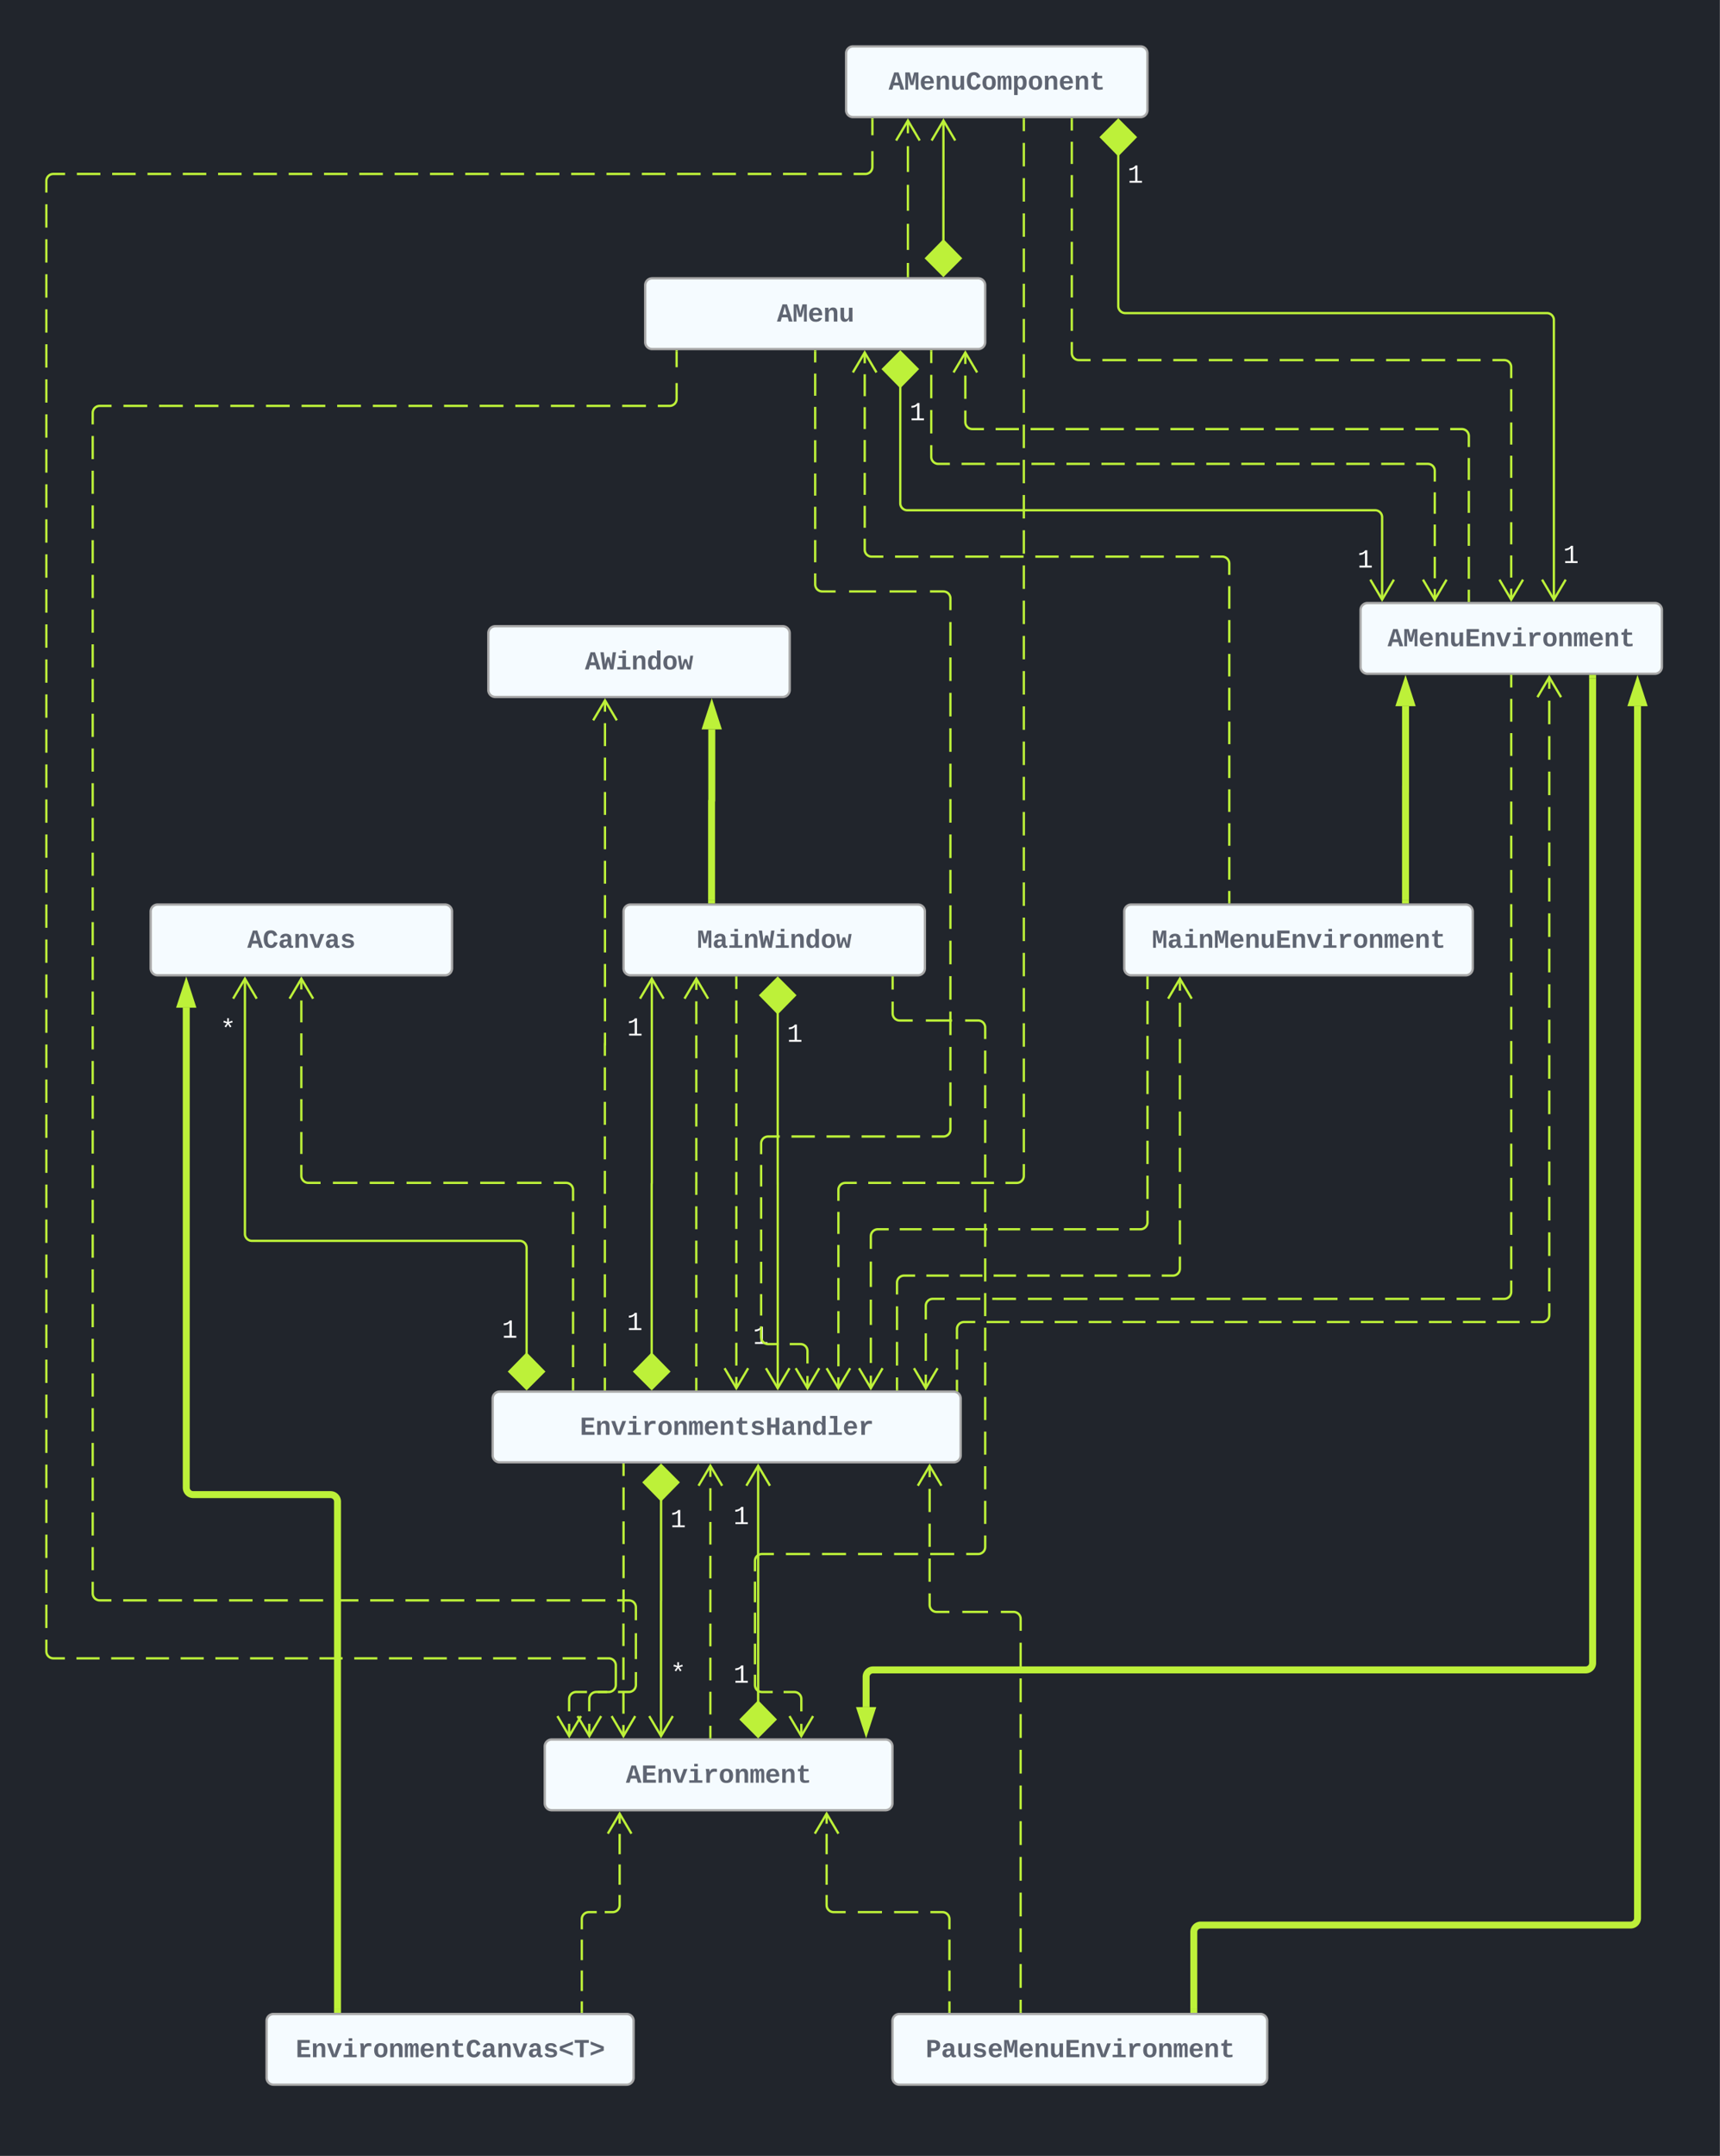 <svg xmlns="http://www.w3.org/2000/svg" xmlns:xlink="http://www.w3.org/1999/xlink" xmlns:lucid="lucid" width="1484" height="1859"><rect width="100%" height="100%" fill="#808080" stroke="none"/><g transform="translate(0 0)" lucid:page-tab-id="Ms2cEcHFBDHp"><path d="M0 0h1483.77v1876.78H0z" fill="#21252c"/><path d="M730 46a6 6 0 0 1 6-6h248a6 6 0 0 1 6 6v49a6 6 0 0 1-6 6H736a6 6 0 0 1-6-6z" stroke="#a9a9a9" stroke-width="2" fill="#f5fbff"/><use xlink:href="#a" transform="matrix(1,0,0,1,738,48) translate(28.651 29.282)"/><path d="M556.66 246a6 6 0 0 1 6-6H844a6 6 0 0 1 6 6v49a6 6 0 0 1-6 6H562.66a6 6 0 0 1-6-6z" stroke="#a9a9a9" stroke-width="2" fill="#f5fbff"/><use xlink:href="#b" transform="matrix(1,0,0,1,564.664,248) translate(105.661 29.282)"/><path d="M1173.87 526a6 6 0 0 1 6-6h248a6 6 0 0 1 6 6v49a6 6 0 0 1-6 6h-248a6 6 0 0 1-6-6z" stroke="#a9a9a9" stroke-width="2" fill="#f5fbff"/><use xlink:href="#c" transform="matrix(1,0,0,1,1181.865,528) translate(15.316 29.282)"/><path d="M970 786a6 6 0 0 1 6-6h288.67a6 6 0 0 1 6 6v49a6 6 0 0 1-6 6H976a6 6 0 0 1-6-6z" stroke="#a9a9a9" stroke-width="2" fill="#f5fbff"/><use xlink:href="#d" transform="matrix(1,0,0,1,978,788) translate(15.813 29.282)"/><path d="M538 786a6 6 0 0 1 6-6h248a6 6 0 0 1 6 6v49a6 6 0 0 1-6 6H544a6 6 0 0 1-6-6z" stroke="#a9a9a9" stroke-width="2" fill="#f5fbff"/><use xlink:href="#e" transform="matrix(1,0,0,1,546.001,788) translate(55.322 29.282)"/><path d="M421.33 546a6 6 0 0 1 6-6h248a6 6 0 0 1 6 6v49a6 6 0 0 1-6 6h-248a6 6 0 0 1-6-6z" stroke="#a9a9a9" stroke-width="2" fill="#f5fbff"/><use xlink:href="#f" transform="matrix(1,0,0,1,429.334,548) translate(75.326 29.282)"/><path d="M130 786a6 6 0 0 1 6-6h248a6 6 0 0 1 6 6v49a6 6 0 0 1-6 6H136a6 6 0 0 1-6-6z" stroke="#a9a9a9" stroke-width="2" fill="#f5fbff"/><use xlink:href="#g" transform="matrix(1,0,0,1,138,788) translate(75.326 29.282)"/><path d="M425.06 1206a6 6 0 0 1 6-6h391.82a6 6 0 0 1 6 6v49a6 6 0 0 1-6 6H431.06a6 6 0 0 1-6-6z" stroke="#a9a9a9" stroke-width="2" fill="#f5fbff"/><use xlink:href="#h" transform="matrix(1,0,0,1,433.059,1208) translate(67.313 29.282)"/><path d="M470 1506a6 6 0 0 1 6-6h288a6 6 0 0 1 6 6v49a6 6 0 0 1-6 6H476a6 6 0 0 1-6-6z" stroke="#a9a9a9" stroke-width="2" fill="#f5fbff"/><use xlink:href="#i" transform="matrix(1,0,0,1,478,1508) translate(61.987 29.282)"/><path d="M770 1742.67a6 6 0 0 1 6-6h311.33a6 6 0 0 1 6 6v49a6 6 0 0 1-6 6H776a6 6 0 0 1-6-6z" stroke="#a9a9a9" stroke-width="2" fill="#f5fbff"/><use xlink:href="#j" transform="matrix(1,0,0,1,778,1744.667) translate(20.645 29.282)"/><path d="M230 1742.67a6 6 0 0 1 6-6h304.67a6 6 0 0 1 6 6v49a6 6 0 0 1-6 6H236a6 6 0 0 1-6-6z" stroke="#a9a9a9" stroke-width="2" fill="#f5fbff"/><use xlink:href="#k" transform="matrix(1,0,0,1,238,1744.667) translate(17.145 29.282)"/><path d="M291.2 1732.67v-437.84a6 6 0 0 0-6-6H166.7a6 6 0 0 1-6-6V868.97" stroke="#bdf139" stroke-width="6" fill="none"/><path d="M294.17 1735.67h-5.95v-3.08h5.95z" stroke="#bdf139" stroke-width=".05" fill="#bdf139"/><path d="M160.7 851.7l4.63 14.27h-9.27z" stroke="#bdf139" stroke-width="6" fill="#bdf139"/><path d="M501.98 1734.67v-8.87m0-8.87v-17.75m0-8.87v-17.73m0-8.87v-8.87l.07-.93.22-.92.36-.87.5-.8.6-.7.72-.62.8-.5.87-.35.92-.22.94-.07h6.88m6.88 0h6.88l.93-.07.92-.22.87-.36.8-.5.72-.6.6-.72.5-.8.36-.87.22-.93.08-.94v-8.78m0-8.78v-17.56m0-8.76v-17.56m0-8.78v-8.78" stroke="#bdf139" stroke-width="2" fill="none"/><path d="M502.95 1735.67H501v-1.03h1.95z" stroke="#bdf139" stroke-width=".05" fill="#bdf139"/><path d="M544.8 1581.18l-10.18-17.22-10.2 17.22M819.16 1734.67v-8.87m0-8.87v-17.75m0-8.87v-17.73m0-8.87v-8.87l-.07-.93-.23-.92-.36-.87-.48-.8-.6-.7-.73-.62-.8-.5-.88-.35-.92-.22-.94-.07h-10.44m-10.44 0H771.4m-10.43 0H740.1m-10.45 0H719.2l-.93-.07-.92-.22-.87-.36-.8-.5-.7-.6-.63-.72-.5-.8-.35-.87-.22-.93-.07-.94v-8.78m0-8.78v-17.56m0-8.76v-17.56m0-8.78v-8.78" stroke="#bdf139" stroke-width="2" fill="none"/><path d="M820.14 1735.67h-1.95v-1.03h1.94z" stroke="#bdf139" stroke-width=".05" fill="#bdf139"/><path d="M723.4 1581.18l-10.2-17.22-10.17 17.22M880.6 1734.67v-10.27m0-10.26v-20.52m0-10.27v-20.52m0-10.26v-20.53m0-10.26v-20.53m0-10.26v-20.54m0-10.26v-20.52m0-10.27v-20.5m0-10.27v-20.53m0-10.26v-20.53m0-10.25v-20.52m0-10.27V1396l-.06-.94-.22-.9-.36-.88-.5-.8-.6-.72-.72-.6-.8-.5-.87-.37-.92-.23-.93-.07h-11.1m-11.08 0h-22.18m-11.1 0H808.1l-.95-.07-.92-.22-.87-.35-.8-.5-.72-.6-.6-.72-.5-.8-.36-.88-.22-.9-.07-.95v-10.02m0-10v-20.04m0-10.02v-20.03m0-10.02v-20.03m0-10.02v-10" stroke="#bdf139" stroke-width="2" fill="none"/><path d="M881.6 1735.67h-1.96v-1.03h1.95z" stroke="#bdf139" stroke-width=".05" fill="#bdf139"/><path d="M812.27 1281.18l-10.18-17.22-10.2 17.22" stroke="#bdf139" stroke-width="2" fill="none"/><path d="M1030 1732.67V1666a6 6 0 0 1 6-6h370.85a6 6 0 0 0 6-6V608.97" stroke="#bdf139" stroke-width="6" fill="none"/><path d="M1032.97 1735.67h-5.95v-3.08h5.95z" stroke="#bdf139" stroke-width=".05" fill="#bdf139"/><path d="M1412.85 591.7l4.63 14.27h-9.27z" stroke="#bdf139" stroke-width="6" fill="#bdf139"/><path d="M654.12 1468.25V1263.83" stroke="#bdf139" stroke-width="2" fill="none"/><path d="M654.12 1497.6l-14.85-14.86 14.85-15.15 14.85 15.14z" stroke="#bdf139" stroke-width="2" fill="#bdf139"/><path d="M664.32 1281.18l-10.2-17.22-10.17 17.22" stroke="#bdf139" stroke-width="2" fill="none"/><use xlink:href="#l" transform="matrix(1,0,0,1,632.789,1432.506) translate(0 18.49)"/><use xlink:href="#l" transform="matrix(1,0,0,1,632.798,1295.79) translate(0 18.49)"/><path d="M612.9 1498v-9.8m0-9.78v-19.6m0-9.78v-19.58m0-9.8v-19.58m0-9.8v-19.5m0-9.73v-19.44m0-9.72v-19.45m0-9.72v-19.43m0-9.73v-9.72" stroke="#bdf139" stroke-width="2" fill="none"/><path d="M613.87 1499h-1.95v-1.03h1.95z" stroke="#bdf139" stroke-width=".05" fill="#bdf139"/><path d="M623.07 1281.18l-10.18-17.22-10.2 17.22M570.37 1292.75v87.73a.02.02 0 0 1-.02.02.02.02 0 0 0-.02.02v116.66" stroke="#bdf139" stroke-width="2" fill="none"/><path d="M570.37 1263.4l14.85 14.86-14.85 15.15-14.85-15.14z" stroke="#bdf139" stroke-width="2" fill="#bdf139"/><path d="M560.15 1479.82l10.18 17.22 10.18-17.22" stroke="#bdf139" stroke-width="2" fill="none"/><use xlink:href="#m" transform="matrix(1,0,0,1,578.331,1431.157) translate(0 18.49)"/><use xlink:href="#l" transform="matrix(1,0,0,1,578.366,1298.429) translate(0 18.49)"/><path d="M538 1263v9.8m0 9.78v19.57m0 9.8v19.56m0 9.8v19.58m0 9.78v9.8h-.02v.02h-.02v.02h-.04v.02h-.02v9.75m0 9.72v19.43m0 9.72v19.43m0 9.72v19.44m0 9.72v9.72" stroke="#bdf139" stroke-width="2" fill="none"/><path d="M538.96 1263.03H537V1262h1.96z" stroke="#bdf139" stroke-width=".05" fill="#bdf139"/><path d="M527.7 1479.82l10.2 17.22 10.17-17.22M454.35 1168.25V1076a6 6 0 0 0-6-6H217.32a6 6 0 0 1-6-6V843.82" stroke="#bdf139" stroke-width="2" fill="none"/><path d="M454.35 1197.6l-14.85-14.86 14.85-15.15 14.85 15.14z" stroke="#bdf139" stroke-width="2" fill="#bdf139"/><path d="M221.5 861.18l-10.18-17.22-10.18 17.22" stroke="#bdf139" stroke-width="2" fill="none"/><use xlink:href="#l" transform="matrix(1,0,0,1,433.017,1135.017) translate(0 18.49)"/><use xlink:href="#m" transform="matrix(1,0,0,1,189.986,875.859) translate(0 18.49)"/><path d="M494.44 1198v-9.56m0-9.55v-19.12m0-9.56v-19.1m0-9.56v-19.12m0-9.55v-19.12m0-9.56v-19.1m0-9.56V1026l-.08-.94-.22-.9-.36-.88-.5-.8-.6-.72-.72-.6-.8-.5-.87-.37-.93-.23-.93-.07h-10.6m-10.6 0h-21.17m-10.6 0H414.3m-10.6 0h-21.2m-10.58 0h-21.18m-10.6 0h-21.18m-10.6 0H287.2m-10.6 0H266l-.94-.07-.9-.22-.88-.35-.8-.5-.72-.6-.6-.72-.5-.8-.37-.88-.23-.9-.07-.95v-9.46m0-9.45v-18.92m0-9.45v-18.9m0-9.47v-18.9m0-9.46v-18.9m0-9.46v-18.9m0-9.47v-9.45" stroke="#bdf139" stroke-width="2" fill="none"/><path d="M495.4 1199h-1.94v-1.03h1.95z" stroke="#bdf139" stroke-width=".05" fill="#bdf139"/><path d="M270.18 861.18L260 843.96l-10.18 17.22M562.28 1168.25v-147.7a.05.05 0 0 1 .05-.05.05.05 0 0 0 .06-.05V843.82" stroke="#bdf139" stroke-width="2" fill="none"/><path d="M562.28 1197.6l-14.85-14.86 14.85-15.15 14.85 15.14z" stroke="#bdf139" stroke-width="2" fill="#bdf139"/><path d="M572.57 861.18l-10.18-17.22-10.2 17.22" stroke="#bdf139" stroke-width="2" fill="none"/><use xlink:href="#l" transform="matrix(1,0,0,1,540.945,1128.408) translate(0 18.49)"/><use xlink:href="#l" transform="matrix(1,0,0,1,541.051,874.497) translate(0 18.49)"/><path d="M600.75 1198v-9.86m0-9.86v-19.72m0-9.86v-19.72m0-9.86v-19.72m0-9.87v-19.72m0-9.85v-19.72m0-9.86v-9.86h.02v-9.83m0-9.8v-19.64m0-9.82V951.8m0-9.8v-19.64m0-9.82V892.9m0-9.82v-19.63m0-9.82v-9.8" stroke="#bdf139" stroke-width="2" fill="none"/><path d="M601.72 1199h-1.95v-1.03h1.95z" stroke="#bdf139" stroke-width=".05" fill="#bdf139"/><path d="M610.95 861.18l-10.18-17.22-10.18 17.22M635.3 843v9.86m0 9.86v19.72m0 9.86v19.73m0 9.86v19.7m0 9.87v19.72m0 9.85v19.72m0 9.86v19.68m0 9.82v19.63m0 9.8v19.64m0 9.83v19.63m0 9.8v19.65m0 9.82v19.63m0 9.82v9.8" stroke="#bdf139" stroke-width="2" fill="none"/><path d="M636.27 843.03h-1.95V842h1.95z" stroke="#bdf139" stroke-width=".05" fill="#bdf139"/><path d="M625.13 1179.82l10.18 17.22 10.2-17.22M671 872.75v147.74h.02v176.68" stroke="#bdf139" stroke-width="2" fill="none"/><path d="M671 843.4l14.85 14.86L671 873.4l-14.84-15.14z" stroke="#bdf139" stroke-width="2" fill="#bdf139"/><path d="M660.84 1179.82l10.18 17.22 10.18-17.22" stroke="#bdf139" stroke-width="2" fill="none"/><use xlink:href="#l" transform="matrix(1,0,0,1,679.005,879.843) translate(0 18.49)"/><use xlink:href="#l" transform="matrix(1,0,0,1,649.685,1140.398) translate(0 18.49)"/><path d="M521.87 1198v-9.9m0-9.93v-19.83m0-9.9v-19.84m0-9.92v-19.83m0-9.9v-19.84m0-9.9v-19.83m0-9.92v-19.83m0-9.9v-19.84m0-9.9v-19.84m0-9.92V920.4m0-9.92V900.52h.02v-.02h.06v-.02h.02v-9.94m0-9.88V860.9m0-9.9v-19.77m0-9.9v-19.77m0-9.88V771.9m0-9.88v-19.78m0-9.9V712.6m0-9.9v-19.76m0-9.9v-19.76m0-9.9V623.6m0-9.9v-9.88" stroke="#bdf139" stroke-width="2" fill="none"/><path d="M522.84 1199h-1.95v-1.03h1.94z" stroke="#bdf139" stroke-width=".05" fill="#bdf139"/><path d="M532.17 621.18L522 603.96l-10.2 17.22" stroke="#bdf139" stroke-width="2" fill="none"/><path d="M613.94 776v-85.43a.07.07 0 0 1 .07-.07.07.07 0 0 0 .1-.07v-61.46" stroke="#bdf139" stroke-width="6" fill="none"/><path d="M616.92 779h-5.95v-3.08h5.95z" stroke="#bdf139" stroke-width=".05" fill="#bdf139"/><path d="M614.1 611.7l4.62 14.27h-9.27z" stroke="#bdf139" stroke-width="6" fill="#bdf139"/><path d="M1374.1 585v849a6 6 0 0 1-6 6H753.27a6 6 0 0 0-6 6v26.03" stroke="#bdf139" stroke-width="6" fill="none"/><path d="M1377.07 585.08h-5.95V582h5.95z" stroke="#bdf139" stroke-width=".05" fill="#bdf139"/><path d="M747.28 1489.3l-4.63-14.27h9.27z" stroke="#bdf139" stroke-width="6" fill="#bdf139"/><path d="M583.78 303v13.67m0 13.66V344l-.07.94-.2.9-.37.88-.5.8-.6.72-.72.6-.8.5-.86.37-.92.23-.94.07h-10.24m-10.25 0h-20.5m-10.24 0h-20.5m-10.24 0h-20.5m-10.24 0h-20.5m-10.23 0h-20.5m-10.24 0h-20.48m-10.25 0h-20.5m-10.23 0h-20.5m-10.24 0h-20.5m-10.24 0h-20.5m-10.23 0h-20.5m-10.24 0h-20.5m-10.24 0h-20.5m-10.24 0h-20.5M127 350h-20.5m-10.23 0H86l-.94.07-.9.22-.88.35-.8.5-.72.6-.6.72-.5.8-.37.88-.23.9-.07.95v9.98m0 9.98v19.96m0 9.98v19.96m0 9.98v19.96m0 9.98v19.97m0 9.98v19.96m0 9.97v19.96m0 9.98v19.97m0 9.98v19.96m0 10v19.95m0 9.98v19.96m0 9.97v19.96m0 9.98v19.98m0 9.98v19.96m0 9.98v19.96m0 9.98v19.96m0 9.98v19.96m0 9.98v19.96m0 9.98v19.96m0 9.98v19.96m0 9.98v19.96m0 9.98v19.97m0 9.98v19.96m0 9.97v19.96m0 9.98v19.97m0 9.98v19.96m0 10v19.95m0 9.98v19.96m0 9.97v19.96m0 9.98v19.98m0 9.98v19.96m0 9.98v19.96m0 9.98v19.96m0 9.98v19.96m0 9.98v9.98l.07.94.22.9.35.88.5.8.6.72.72.6.8.5.88.37.9.23.95.07h10.15m10.15 0h20.3m10.14 0h20.3m10.15 0h20.28m10.15 0h20.3m10.14 0h20.3m10.15 0h20.3m10.14 0h20.3m10.15 0h20.3m10.15 0h20.3m10.15 0h20.3m10.14 0h20.3m10.15 0h20.28m10.15 0h20.3m10.14 0h20.3m10.15 0h10.15l.94.07.92.22.87.35.8.5.7.6.62.72.5.8.35.88.22.9.07.95v11.17m0 11.16v22.34m0 11.16V1453l-.08.94-.23.9-.36.88-.48.8-.6.72-.73.6-.8.5-.88.37-.9.23-.95.07h-9.4m-9.4 0h-9.38l-.95.07-.9.22-.88.35-.8.5-.72.6-.6.72-.5.8-.36.88-.24.9-.07.95v10.73m0 10.72v10.73" stroke="#bdf139" stroke-width="2" fill="none"/><path d="M584.76 303.03h-1.95V302h1.96z" stroke="#bdf139" stroke-width=".05" fill="#bdf139"/><path d="M498.3 1479.82l10.2 17.22 10.17-17.22M752.7 103v13.67m-.02 13.66V144l-.08.94-.22.9-.37.88-.48.8-.6.72-.73.6-.8.5-.88.37-.9.23-.95.07H736.5m-10.14 0h-20.3m-10.17 0h-20.32m-10.15 0h-20.3m-10.16 0h-20.3m-10.17 0h-20.3m-10.16 0h-20.3m-10.17 0h-20.3m-10.16 0h-20.3m-10.15 0h-20.3m-10.17 0h-20.3m-10.16 0h-20.3m-10.16 0h-20.3m-10.17 0h-20.32m-10.15 0h-20.3m-10.17 0h-20.3m-10.16 0h-20.3m-10.16 0h-20.3m-10.17 0h-20.3M178 150h-20.3m-10.15 0h-20.3m-10.17 0h-20.3m-10.16 0h-20.3m-10.16 0H46l-.94.07-.9.22-.88.35-.8.5-.72.6-.6.72-.5.8-.37.88-.23.9-.07.95v10.06m0 10.07v20.12m0 10.07v20.12m0 10.07v20.13m0 10.07v20.13m0 10.06V317m0 10.06v20.13m0 10.07v20.13m0 10.06v20.13m0 10.05v20.13m0 10.06v20.13m0 10.06v20.13m0 10.06v20.13m0 10.06v20.14m0 10.06v20.13m0 10.06v20.12m0 10.06v20.13m0 10.07v20.13m0 10.07v20.12m0 10.06v20.12m0 10.07v20.12m0 10.07v20.12m0 10.07v20.12m0 10.07v20.12m0 10.07v20.13m0 10.07v20.13m0 10.06V951m0 10.06v20.13m0 10.07v20.13m0 10.06v20.13m0 10.05v20.13m0 10.06v20.13m0 10.06v20.13m0 10.06v20.13m0 10.06v20.14m0 10.06v20.13m0 10.06v20.12m0 10.06v20.13m0 10.08v20.12m0 10.07v20.12m0 10.06v20.12m0 10.07v20.12m0 10.07V1424l.07.94.22.9.35.88.5.8.6.72.72.6.8.5.88.37.9.23.95.07h10m9.97 0h19.97m10 0h19.96m10 0h19.96m10 0h19.96m10 0h19.96m9.98 0h19.98m9.98 0h19.97m9.98 0h19.97m10 0h19.96m10 0h19.97m10 0h19.96m10 0h19.96m9.97 0h19.98m9.98 0h19.97m10 0h19.96m10 0h9.98l.93.07.92.22.86.35.8.5.72.6.6.72.5.8.36.88.22.9.08.95v17l-.08.94-.22.9-.36.88-.5.8-.6.72-.72.6-.8.5-.87.37-.93.23-.93.07h-9.4m-9.42 0h-9.4l-.95.07-.9.22-.88.35-.8.5-.73.6-.6.72-.5.8-.36.88-.2.9-.1.95v10.73m0 10.72v10.73" stroke="#bdf139" stroke-width="2" fill="none"/><path d="M753.68 103.03h-1.95V102h1.95z" stroke="#bdf139" stroke-width=".05" fill="#bdf139"/><path d="M480.93 1479.82l10.18 17.22 10.2-17.22M770.16 843v10.33m0 10.34V874l.08.94.22.9.36.88.5.8.6.72.72.6.8.5.87.37.93.23.93.07h11.3m11.32 0h22.6m11.3 0H844l.94.07.9.22.88.35.8.5.72.6.6.72.5.8.37.88.23.9.07.95v9.96m0 9.95v19.92m0 9.96v19.9m0 9.96v19.92m0 9.95v19.92m0 9.96v19.9m0 9.96v19.92m0 9.95v19.92m0 9.96v19.9m0 9.96v19.92m0 9.95v19.92m0 9.96v19.9m0 9.96v19.92m0 9.95v19.92m0 9.96v19.9m0 9.96v9.96l-.07.94-.22.9-.35.88-.5.8-.6.72-.72.6-.8.5-.88.37-.9.23-.95.07h-10.37m-10.37 0h-20.74m-10.37 0H771.4m-10.36 0H740.3m-10.37 0H709.2m-10.38 0h-20.74m-10.37 0h-10.36l-.94.07-.92.22-.87.35-.8.5-.7.6-.62.72-.5.8-.35.88-.22.9-.06.95v8.92m0 8.9v17.85m0 8.9v17.85m0 8.9v17.85m0 8.9v8.93l.07.94.23.9.36.88.48.8.6.72.73.6.8.5.88.37.92.23.94.07h9.33m9.34 0h9.34l.94.07.92.22.87.35.8.5.7.6.63.72.5.8.35.88.22.9.07.95v10.73m0 10.72v10.73" stroke="#bdf139" stroke-width="2" fill="none"/><path d="M771.14 843.03h-1.95V842h1.94z" stroke="#bdf139" stroke-width=".05" fill="#bdf139"/><path d="M681.16 1479.82l10.18 17.22 10.18-17.22M883.35 103v10.12m0 10.12v20.25m0 10.1v20.26m0 10.12v20.24m0 10.12v20.25m0 10.1v20.26m0 10.12v20.24m0 10.12v20.25m0 10.1v20.26m0 10.12v20.24m0 10.12v20.25m0 10.1v20.26m0 10.12v20.24m0 10.12v20.25m0 10.1v20.26m0 10.12v20.24m0 10.12V599m0 10.1v20.26m0 10.12v20.24m0 10.12v20.25m0 10.1v20.26m0 10.12v20.24m0 10.12v20.25m0 10.1v20.26m0 10.12v20.24m0 10.12v20.25m0 10.1v20.26m0 10.12v20.24m0 10.12v20.25m0 10.1v20.26m0 10.12V1014l-.07.94-.22.9-.36.88-.5.8-.6.72-.72.6-.8.5-.87.37-.9.23-.95.07h-9.87m-9.86 0h-19.74m-9.87 0H808.3m-9.87 0H778.7m-9.87 0H749.1m-9.87 0h-9.86l-.94.07-.9.22-.88.35-.8.5-.72.6-.6.72-.5.8-.37.88-.22.9-.06.95v9.5m0 9.52v19.02m0 9.5v19.03m0 9.5v19.03m0 9.5v19.03m0 9.5v19.03m0 9.5v9.52" stroke="#bdf139" stroke-width="2" fill="none"/><path d="M884.33 103.03h-1.95V102h1.95z" stroke="#bdf139" stroke-width=".05" fill="#bdf139"/><path d="M713.16 1179.82l10.18 17.22 10.18-17.22M783.33 238v-11.25m0-11.25V193m0-11.25V159.38m0-11.1v-22.24m0-11.1V103.8" stroke="#bdf139" stroke-width="2" fill="none"/><path d="M784.3 239h-1.94v-1.03h1.94z" stroke="#bdf139" stroke-width=".05" fill="#bdf139"/><path d="M793.52 121.18l-10.18-17.22-10.18 17.22M813.97 208.25V170.5h.02V103.8" stroke="#bdf139" stroke-width="2" fill="none"/><path d="M813.97 237.6l-14.85-14.86 14.85-15.15 14.85 15.14z" stroke="#bdf139" stroke-width="2" fill="#bdf139"/><path d="M824.17 121.18L814 103.96l-10.2 17.22M924.75 103v9.6m0 9.6v19.18m0 9.6v19.2m0 9.58v19.2m0 9.6v19.18m0 9.6v19.18m0 9.6v19.2m0 9.58v9.6l.07.94.22.9.36.88.5.8.6.72.72.6.8.5.87.37.9.23.95.07h10.2m10.2 0h20.4m10.2 0h20.38m10.2 0h20.4m10.2 0h20.4m10.2 0h20.38m10.2 0h20.4m10.2 0h20.4m10.2 0h20.4m10.2 0h20.38m10.2 0h20.4m10.2 0h20.4m10.2 0h10.18l.94.07.92.22.87.35.8.5.7.6.62.72.5.8.35.88.22.9.07.95v9.56m0 9.55v19.13m0 9.55v19.1m0 9.57v19.1m0 9.57v19.1m0 9.57v19.1m0 9.56v19.1m0 9.57v9.55" stroke="#bdf139" stroke-width="2" fill="none"/><path d="M925.72 103.03h-1.95V102h1.95z" stroke="#bdf139" stroke-width=".05" fill="#bdf139"/><path d="M1293.68 499.82l10.18 17.22 10.2-17.22M964.84 132.75V264a6 6 0 0 0 6 6h363.84a6 6 0 0 1 6 6v241.18" stroke="#bdf139" stroke-width="2" fill="none"/><path d="M964.84 103.4l14.85 14.86-14.86 15.15L950 118.27z" stroke="#bdf139" stroke-width="2" fill="#bdf139"/><path d="M1330.5 499.82l10.18 17.22 10.18-17.22" stroke="#bdf139" stroke-width="2" fill="none"/><use xlink:href="#l" transform="matrix(1,0,0,1,972.84,139.068) translate(0 18.49)"/><use xlink:href="#l" transform="matrix(1,0,0,1,1348.678,466.999) translate(0 18.49)"/><path d="M1212.66 776v-95.5h.03v-71.53" stroke="#bdf139" stroke-width="6" fill="none"/><path d="M1215.63 779h-5.95v-3.08h5.95z" stroke="#bdf139" stroke-width=".05" fill="#bdf139"/><path d="M1212.7 591.7l4.62 14.27h-9.27z" stroke="#bdf139" stroke-width="6" fill="#bdf139"/><path d="M825.66 1198.6v-8.77m0-8.77v-17.53m0-8.76V1146l.07-.94.22-.9.36-.88.5-.8.6-.72.73-.6.8-.5.87-.37.92-.23.94-.07h9.78m9.8 0h19.56m9.78 0h19.57m9.8 0h19.56m9.8 0h19.56m9.8 0h19.56m9.78 0h19.57m9.8 0h19.56m9.78 0h19.58m9.8 0h19.56m9.78 0H1135m9.78 0h19.57m9.78 0h19.57m9.8 0h19.56m9.78 0h19.57m9.8 0h19.57m9.78 0h19.57m9.8 0h9.77l.93-.07.92-.22.87-.35.8-.5.72-.6.6-.72.5-.8.36-.88.22-.9.07-.95v-10.2m0-10.18v-20.37m0-10.2v-20.37m0-10.2v-20.37m0-10.17v-20.38m0-10.2V971m0-10.2v-20.36m0-10.2v-20.37m0-10.2V879.3m0-10.2v-20.38m0-10.2v-20.37m0-10.18V787.6m0-10.2v-20.38m0-10.18v-20.38m0-10.2V695.9m0-10.2v-20.37m0-10.2v-20.37m0-10.2V604.2m0-10.2v-10.18" stroke="#bdf139" stroke-width="2" fill="none"/><path d="M826.63 1200.1l-.57-.34-1-.42-.38-.1v-.67h1.95z" stroke="#bdf139" stroke-width=".05" fill="#bdf139"/><path d="M1346.87 601.18l-10.18-17.22-10.2 17.22M773.93 1198v-10.22m0-10.22v-20.45m0-10.2v-20.46m0-10.22V1106l.07-.94.22-.9.37-.88.48-.8.6-.72.72-.6.8-.5.88-.37.9-.23.95-.07h9.67m9.67 0h19.34m9.68 0h19.34m9.67 0h19.33m9.67 0h19.34m9.68 0h19.33m9.68 0h19.34m9.67 0h19.34m9.67 0h9.67l.94-.07.9-.22.88-.35.8-.5.72-.6.6-.72.5-.8.36-.88.22-.9.08-.95v-10.42m0-10.43v-20.85m0-10.42v-20.85m0-10.42v-20.84m0-10.43v-20.85m0-10.42V927.2m0-10.4v-20.86m0-10.43v-20.83m0-10.43v-10.42" stroke="#bdf139" stroke-width="2" fill="none"/><path d="M774.9 1199h-1.94v-1.03h1.95z" stroke="#bdf139" stroke-width=".05" fill="#bdf139"/><path d="M1028.2 861.18l-10.18-17.22-10.18 17.22M1303.87 583v9.83m0 9.84v19.66m0 9.84v19.66m0 9.84v19.66m0 9.84v19.66m0 9.84v19.66m0 9.84v19.66m0 9.84v19.66m0 9.84v19.66m0 9.84v19.66m0 9.84v19.66m0 9.84v19.66m0 9.84v19.66m0 9.84v19.66m0 9.84v19.66m0 9.84v19.66m0 9.84v19.66m0 9.84v19.66m0 9.84v9.83l-.08.94-.23.9-.36.88-.48.8-.6.72-.73.6-.8.5-.88.37-.92.23-.93.07h-10.28m-10.28 0h-20.55m-10.27 0h-20.55m-10.27 0h-20.55m-10.28 0h-20.54m-10.26 0h-20.55m-10.3 0h-20.53m-10.28 0h-20.55m-10.28 0h-20.54m-10.28 0h-20.55m-10.27 0h-20.55m-10.27 0h-20.54m-10.27 0h-20.56m-10.27 0h-20.55m-10.27 0H856.1m-10.27 0h-20.55m-10.27 0h-10.27l-.94.07-.92.22-.87.35-.8.5-.7.6-.62.72-.5.8-.35.88-.22.9-.07.95v11.86m0 11.87v23.72m0 11.87v11.86" stroke="#bdf139" stroke-width="2" fill="none"/><path d="M1304.84 583.03h-1.95V582h1.94z" stroke="#bdf139" stroke-width=".05" fill="#bdf139"/><path d="M788.55 1179.82l10.18 17.22 10.18-17.22M990.05 843v10.05m0 10.05v20.1m0 10.04v20.1m0 10.04v20.1m0 10.04v20.1m0 10.05v20.1m0 10.04v20.1m0 10.05V1054l-.07.94-.22.9-.36.88-.5.8-.6.72-.72.6-.8.5-.87.37-.9.23-.95.07h-9.44m-9.44 0h-18.9m-9.44 0h-18.9m-9.44 0h-18.9m-9.45 0h-18.9m-9.44 0h-18.9m-9.45 0h-18.9m-9.44 0h-18.88m-9.45 0h-9.45l-.94.07-.9.22-.88.35-.8.5-.72.6-.6.72-.5.8-.37.88-.2.9-.08.95v10.93m0 10.93v21.87m0 10.93v21.86m0 10.93v21.87m0 10.93v10.93" stroke="#bdf139" stroke-width="2" fill="none"/><path d="M991.03 843.03h-1.95V842h1.95z" stroke="#bdf139" stroke-width=".05" fill="#bdf139"/><path d="M741.14 1179.82l10.18 17.22 10.18-17.22M776.76 332.75V434a6 6 0 0 0 6 6h403.72a6 6 0 0 1 6 6v71.18" stroke="#bdf139" stroke-width="2" fill="none"/><path d="M776.76 303.4l14.85 14.86-14.84 15.15-14.85-15.14z" stroke="#bdf139" stroke-width="2" fill="#bdf139"/><path d="M1182.3 499.82l10.18 17.22 10.18-17.22" stroke="#bdf139" stroke-width="2" fill="none"/><use xlink:href="#l" transform="matrix(1,0,0,1,784.758,343.877) translate(0 18.49)"/><use xlink:href="#l" transform="matrix(1,0,0,1,1171.141,470.862) translate(0 18.49)"/><path d="M803.48 303v10.1m0 10.12v20.22m0 10.12v20.22m0 10.1V394l.07.94.22.9.36.88.5.8.6.72.72.6.8.5.88.37.9.23.95.07h10.06m10.06 0h20.1m10.07 0h20.12m10.04 0h20.12m10.06 0h20.1m10.07 0h20.1m10.07 0h20.1m10.07 0h20.12m10.05 0h20.13m10.06 0h20.1m10.06 0h20.12m10.05 0h20.12m10.06 0h20.12m10.06 0h20.12m10.06 0h10.05l.95.07.92.22.87.35.8.5.72.6.6.72.5.8.36.88.22.9.07.95v9.26m0 9.27v18.53m0 9.27v18.53m0 9.26v18.53m0 9.27v9.26" stroke="#bdf139" stroke-width="2" fill="none"/><path d="M804.46 303.03h-1.96V302h1.96z" stroke="#bdf139" stroke-width=".05" fill="#bdf139"/><path d="M1227.73 499.82l10.18 17.22 10.2-17.22M1060.6 778v-9.73m0-9.74v-19.46m0-9.74v-19.46m0-9.74v-19.46m0-9.74v-19.46m0-9.74v-19.46m0-9.74v-19.46m0-9.74v-19.46m0-9.74v-19.46m0-9.74v-19.46m0-9.74V486l-.07-.94-.22-.9-.35-.88-.5-.8-.6-.72-.72-.6-.8-.5-.88-.37-.9-.23-.95-.07h-10.08m-10.1 0h-20.16m-10.1 0H984m-10.08 0h-20.17m-10.1 0H923.5m-10.1 0h-20.16m-10.1 0H863m-10.1 0h-20.16m-10.08 0h-20.17m-10.1 0h-20.16m-10.08 0h-10.08l-.94-.07-.92-.22-.86-.35-.8-.5-.72-.6-.62-.72-.5-.8-.35-.88-.22-.9-.06-.95v-9.45m0-9.46v-18.92m0-9.45v-18.9m0-9.47v-18.9m0-9.46v-18.9m0-9.46v-18.9m0-9.47v-9.45" stroke="#bdf139" stroke-width="2" fill="none"/><path d="M1061.58 779h-1.95v-1.03h1.95z" stroke="#bdf139" stroke-width=".05" fill="#bdf139"/><path d="M756.22 321.18l-10.18-17.22-10.18 17.22M1267.3 518v-9.47m0-9.46v-18.94m0-9.46v-18.94m0-9.46v-18.94m0-9.46v-18.94m0-9.46V376l-.08-.94-.22-.9-.36-.88-.5-.8-.6-.72-.72-.6-.8-.5-.87-.37-.9-.23-.95-.07h-10.06m-10.06 0h-20.1m-10.07 0h-20.1m-10.06 0h-20.12m-10.05 0h-20.12m-10.06 0h-20.12m-10.06 0h-20.1m-10.07 0h-20.1m-10.07 0h-20.12m-10.05 0h-20.1m-10.06 0h-20.12m-10.06 0h-20.1m-10.07 0h-20.12m-10.06 0h-20.1m-10.07 0H838.9l-.95-.07-.9-.22-.88-.35-.8-.5-.72-.6-.6-.72-.5-.8-.37-.88-.2-.9-.1-.95v-10.03m0-10.03v-20.06m0-10.03v-10.03" stroke="#bdf139" stroke-width="2" fill="none"/><path d="M1268.27 519h-1.95v-1.03h1.95z" stroke="#bdf139" stroke-width=".05" fill="#bdf139"/><path d="M843.07 321.18l-10.18-17.22-10.2 17.22M703.33 303v9.57m0 9.57v19.15m0 9.56V370m0 9.57v19.14m0 9.6v19.13m0 9.57v19.14m0 9.57v19.16m0 9.57V504l.08.94.23.9.36.88.48.8.6.72.72.6.8.5.88.37.9.23.95.07h11.63m11.63 0h23.25m11.63 0h23.26m11.63 0H814l.94.07.9.22.88.35.8.5.72.6.6.72.5.8.37.88.23.9.07.95v10.18m0 10.18v20.35m0 10.2v20.34m0 10.18v20.36m0 10.18v20.35m0 10.2v20.34m0 10.18v20.36m0 10.18v20.35m0 10.2v20.34m0 10.18v20.36m0 10.18v20.35m0 10.2v20.34m0 10.18v20.36m0 10.18v20.35m0 10.2v20.34m0 10.18V974l-.07.94-.22.9-.35.88-.5.8-.6.72-.72.6-.8.5-.88.37-.9.23-.95.07h-10.1m-10.08 0h-20.18m-10.08 0h-20.18m-10.1 0h-20.17m-10.08 0h-20.17m-10.1 0h-10.08l-.94.07-.9.22-.88.35-.8.5-.72.6-.6.72-.5.8-.37.88-.22.9-.07.95v9.28m0 9.28v18.55m0 9.3v18.54m0 9.28v18.56m0 9.28v18.55m0 9.3v18.54m0 9.28v9.28l.07.94.22.9.36.88.5.8.6.72.72.6.8.5.88.37.9.23.95.07H672m9.35 0h9.34l.92.07.92.22.87.35.8.5.73.6.6.72.5.8.36.88.2.9.1.95v10.73m0 10.72v10.73" stroke="#bdf139" stroke-width="2" fill="none"/><path d="M704.3 303.03h-1.94V302h1.95z" stroke="#bdf139" stroke-width=".05" fill="#bdf139"/><path d="M686.5 1179.82l10.2 17.22 10.17-17.22" stroke="#bdf139" stroke-width="2" fill="none"/><defs><path fill="#5f6572" d="M1229 0H935l-92-330H387L295 0H0l443-1349h344zM615-1167c-46 213-110 412-166 615h332c-56-204-119-401-166-615" id="n"/><path fill="#5f6572" d="M305-1169c27 366 9 780 14 1169H99v-1349h347c49 189 108 371 150 564 12 56 15 107 23 166 33-270 117-487 176-730h335V0H908c5-390-13-801 16-1169-52 285-130 541-199 809H507c-70-267-148-525-202-809" id="o"/><path fill="#5f6572" d="M1113-274C1038-96 884 20 626 20c-352 0-526-209-526-566 0-358 185-556 530-556 358 0 496 251 499 615H395c5 180 68 319 245 319 102 0 186-45 208-129zM857-663c-6-177-128-307-315-247-94 30-141 121-145 247h460" id="p"/><path fill="#5f6572" d="M768-1103c247 0 336 167 336 416V0H824v-619c-3-164-24-273-171-273-164 0-229 142-229 312V0H143c-4-359 9-736-8-1082h268c7 63 12 146 13 215h4c67-145 160-236 348-236" id="q"/><path fill="#5f6572" d="M471 20c-247 0-336-169-336-415v-687h281v607c4 148 31 285 172 285 152 0 207-150 207-312v-580h281c4 359-9 736 8 1082H816c-7-63-11-146-12-215h-5C736-76 644 20 471 20" id="r"/><path fill="#5f6572" d="M872-915c-35-112-84-223-220-223-91 0-156 41-204 116-89 137-87 550 2 688 51 79 116 122 209 122 150 0 197-126 240-244l273 52C1094-168 961 20 656 20 239 20 80-262 80-681c0-418 154-689 568-689 289 0 425 167 496 389" id="s"/><path fill="#5f6572" d="M616-1102c361 0 521 202 521 560 0 354-171 562-527 562C259 20 92-192 92-542c0-351 169-560 524-560zm-9 930c200-2 236-165 236-370 0-199-27-367-223-367-195 0-233 146-233 367 0 129 18 223 55 282s92 88 165 88" id="t"/><path fill="#5f6572" d="M934-1102c199 0 220 177 220 381V0H926c-2-260 10-533-4-785-4-72-14-138-83-138-34 0-61 27-81 81s-29 134-29 241V0H501c-2-260 9-533-5-785-4-72-13-138-82-138-46 0-65 47-80 93-21 67-30 155-30 248V0H75c-3-360 6-732-6-1082h209c6 50 3 123 8 175 36-100 83-195 216-195 135 0 166 79 196 196 42-105 93-196 236-196" id="u"/><path fill="#5f6572" d="M427-171c3 195 2 397 2 596H148V-846c1-83-4-168-8-236h272c10 49 14 118 15 176h4c59-114 151-197 316-197 291 0 385 259 385 560 0 243-65 433-220 521-50 28-109 42-176 42-162-2-253-78-309-191zm69-661c-91 113-92 463-1 586 46 62 145 101 225 54 96-57 118-191 119-351 0-123-18-215-53-276-46-82-128-115-220-74-25 12-48 33-70 61" id="v"/><path fill="#5f6572" d="M711 13c-250 0-386-99-385-349l2-556H161v-190h181l88-282h176v282h385v190H606v530c-10 130 45 186 174 184 91-2 176-11 255-27v186C933-1 833 13 711 13" id="w"/><g id="a"><use transform="matrix(0.011,0,0,0.011,0,0)" xlink:href="#n"/><use transform="matrix(0.011,0,0,0.011,13.336,0)" xlink:href="#o"/><use transform="matrix(0.011,0,0,0.011,26.671,0)" xlink:href="#p"/><use transform="matrix(0.011,0,0,0.011,40.007,0)" xlink:href="#q"/><use transform="matrix(0.011,0,0,0.011,53.342,0)" xlink:href="#r"/><use transform="matrix(0.011,0,0,0.011,66.678,0)" xlink:href="#s"/><use transform="matrix(0.011,0,0,0.011,80.013,0)" xlink:href="#t"/><use transform="matrix(0.011,0,0,0.011,93.349,0)" xlink:href="#u"/><use transform="matrix(0.011,0,0,0.011,106.684,0)" xlink:href="#v"/><use transform="matrix(0.011,0,0,0.011,120.02,0)" xlink:href="#t"/><use transform="matrix(0.011,0,0,0.011,133.355,0)" xlink:href="#q"/><use transform="matrix(0.011,0,0,0.011,146.691,0)" xlink:href="#p"/><use transform="matrix(0.011,0,0,0.011,160.026,0)" xlink:href="#q"/><use transform="matrix(0.011,0,0,0.011,173.362,0)" xlink:href="#w"/></g><g id="b"><use transform="matrix(0.011,0,0,0.011,0,0)" xlink:href="#n"/><use transform="matrix(0.011,0,0,0.011,13.336,0)" xlink:href="#o"/><use transform="matrix(0.011,0,0,0.011,26.671,0)" xlink:href="#p"/><use transform="matrix(0.011,0,0,0.011,40.007,0)" xlink:href="#q"/><use transform="matrix(0.011,0,0,0.011,53.342,0)" xlink:href="#r"/></g><path fill="#5f6572" d="M137 0v-1349h968v228H432v324h612v228H432v341h714V0H137" id="x"/><path fill="#5f6572" d="M774 0H438L31-1082h297c94 290 200 568 280 872 83-304 194-581 291-872h294" id="y"/><path fill="#5f6572" d="M794-190h353V0H118v-190h395v-702H223v-190h571v892zM513-1277v-207h281v207H513" id="z"/><path fill="#5f6572" d="M875-1102c70 0 148 7 206 17v237c-110-17-267-37-359 15-123 69-192 207-192 395V0H250c-10-367 32-789-52-1082h271c19 69 36 149 46 228h4c52-151 151-250 356-248" id="A"/><g id="c"><use transform="matrix(0.011,0,0,0.011,0,0)" xlink:href="#n"/><use transform="matrix(0.011,0,0,0.011,13.336,0)" xlink:href="#o"/><use transform="matrix(0.011,0,0,0.011,26.671,0)" xlink:href="#p"/><use transform="matrix(0.011,0,0,0.011,40.007,0)" xlink:href="#q"/><use transform="matrix(0.011,0,0,0.011,53.342,0)" xlink:href="#r"/><use transform="matrix(0.011,0,0,0.011,66.678,0)" xlink:href="#x"/><use transform="matrix(0.011,0,0,0.011,80.013,0)" xlink:href="#q"/><use transform="matrix(0.011,0,0,0.011,93.349,0)" xlink:href="#y"/><use transform="matrix(0.011,0,0,0.011,106.684,0)" xlink:href="#z"/><use transform="matrix(0.011,0,0,0.011,120.02,0)" xlink:href="#A"/><use transform="matrix(0.011,0,0,0.011,133.355,0)" xlink:href="#t"/><use transform="matrix(0.011,0,0,0.011,146.691,0)" xlink:href="#q"/><use transform="matrix(0.011,0,0,0.011,160.026,0)" xlink:href="#u"/><use transform="matrix(0.011,0,0,0.011,173.362,0)" xlink:href="#p"/><use transform="matrix(0.011,0,0,0.011,186.697,0)" xlink:href="#q"/><use transform="matrix(0.011,0,0,0.011,200.033,0)" xlink:href="#w"/></g><path fill="#5f6572" d="M775-193C708-75 621 20 439 20 226 20 106-93 106-306c0-251 170-341 417-346l223-4c4-143-12-264-148-264-103 0-141 58-150 153l-293-14c37-219 194-321 455-321 263 0 418 130 417 390v392c1 84 5 161 89 160 21 0 42-2 62-6v152c-57 15-108 27-180 26-145 0-202-73-217-205h-6zm-256 17c168 0 234-139 227-325-166 4-347-25-347 173 0 94 33 152 120 152" id="B"/><g id="d"><use transform="matrix(0.011,0,0,0.011,0,0)" xlink:href="#o"/><use transform="matrix(0.011,0,0,0.011,13.336,0)" xlink:href="#B"/><use transform="matrix(0.011,0,0,0.011,26.671,0)" xlink:href="#z"/><use transform="matrix(0.011,0,0,0.011,40.007,0)" xlink:href="#q"/><use transform="matrix(0.011,0,0,0.011,53.342,0)" xlink:href="#o"/><use transform="matrix(0.011,0,0,0.011,66.678,0)" xlink:href="#p"/><use transform="matrix(0.011,0,0,0.011,80.013,0)" xlink:href="#q"/><use transform="matrix(0.011,0,0,0.011,93.349,0)" xlink:href="#r"/><use transform="matrix(0.011,0,0,0.011,106.684,0)" xlink:href="#x"/><use transform="matrix(0.011,0,0,0.011,120.02,0)" xlink:href="#q"/><use transform="matrix(0.011,0,0,0.011,133.355,0)" xlink:href="#y"/><use transform="matrix(0.011,0,0,0.011,146.691,0)" xlink:href="#z"/><use transform="matrix(0.011,0,0,0.011,160.026,0)" xlink:href="#A"/><use transform="matrix(0.011,0,0,0.011,173.362,0)" xlink:href="#t"/><use transform="matrix(0.011,0,0,0.011,186.697,0)" xlink:href="#q"/><use transform="matrix(0.011,0,0,0.011,200.033,0)" xlink:href="#u"/><use transform="matrix(0.011,0,0,0.011,213.368,0)" xlink:href="#p"/><use transform="matrix(0.011,0,0,0.011,226.704,0)" xlink:href="#q"/><use transform="matrix(0.011,0,0,0.011,240.039,0)" xlink:href="#w"/></g><path fill="#5f6572" d="M1018 0H770c-49-215-106-420-154-636C567-419 511-214 459 0H211L0-1349h259c35 320 94 617 105 961 37-206 100-393 154-583h195c54 191 118 375 154 583 14-339 68-641 102-961h259" id="C"/><path fill="#5f6572" d="M802-909c-3-189-2-383-2-575h281v1248c-1 83 4 168 8 236H817c-9-50-14-117-15-176h-4C735-49 651 20 482 20 191 20 97-238 97-539c0-243 66-432 221-519 50-28 108-42 175-42 162 2 253 78 309 191zm-70 658c91-113 93-462 2-584-46-61-145-100-224-53-96 56-119 190-120 349 0 123 17 214 52 275 46 82 130 115 222 74 25-12 46-33 68-61" id="D"/><path fill="#5f6572" d="M1028 0H784c-56-191-119-378-170-573C562-377 495-191 437 0H194L11-1082h228c32 239 67 472 95 714 4 40 7 80 7 119 53-195 119-378 177-568h193c56 190 120 371 169 568-1-79 11-158 21-226l91-607h226" id="E"/><g id="e"><use transform="matrix(0.011,0,0,0.011,0,0)" xlink:href="#o"/><use transform="matrix(0.011,0,0,0.011,13.336,0)" xlink:href="#B"/><use transform="matrix(0.011,0,0,0.011,26.671,0)" xlink:href="#z"/><use transform="matrix(0.011,0,0,0.011,40.007,0)" xlink:href="#q"/><use transform="matrix(0.011,0,0,0.011,53.342,0)" xlink:href="#C"/><use transform="matrix(0.011,0,0,0.011,66.678,0)" xlink:href="#z"/><use transform="matrix(0.011,0,0,0.011,80.013,0)" xlink:href="#q"/><use transform="matrix(0.011,0,0,0.011,93.349,0)" xlink:href="#D"/><use transform="matrix(0.011,0,0,0.011,106.684,0)" xlink:href="#t"/><use transform="matrix(0.011,0,0,0.011,120.02,0)" xlink:href="#E"/></g><g id="f"><use transform="matrix(0.011,0,0,0.011,0,0)" xlink:href="#n"/><use transform="matrix(0.011,0,0,0.011,13.336,0)" xlink:href="#C"/><use transform="matrix(0.011,0,0,0.011,26.671,0)" xlink:href="#z"/><use transform="matrix(0.011,0,0,0.011,40.007,0)" xlink:href="#q"/><use transform="matrix(0.011,0,0,0.011,53.342,0)" xlink:href="#D"/><use transform="matrix(0.011,0,0,0.011,66.678,0)" xlink:href="#t"/><use transform="matrix(0.011,0,0,0.011,80.013,0)" xlink:href="#E"/></g><path fill="#5f6572" d="M622-916c-112 2-200 14-200 111 0 90 89 101 168 121 234 58 514 77 514 368C1104-4 751 54 434 5 267-21 161-112 121-270l247-37c24 111 113 145 252 141 114-3 226-12 226-124 0-101-103-113-192-134-225-54-490-76-490-351 0-247 201-328 458-328 245 0 413 88 457 292l-249 26c-16-98-92-133-208-131" id="F"/><g id="g"><use transform="matrix(0.011,0,0,0.011,0,0)" xlink:href="#n"/><use transform="matrix(0.011,0,0,0.011,13.336,0)" xlink:href="#s"/><use transform="matrix(0.011,0,0,0.011,26.671,0)" xlink:href="#B"/><use transform="matrix(0.011,0,0,0.011,40.007,0)" xlink:href="#q"/><use transform="matrix(0.011,0,0,0.011,53.342,0)" xlink:href="#y"/><use transform="matrix(0.011,0,0,0.011,66.678,0)" xlink:href="#B"/><use transform="matrix(0.011,0,0,0.011,80.013,0)" xlink:href="#F"/></g><path fill="#5f6572" d="M796 0v-574H433V0H138v-1349h295v531h363v-531h295V0H796" id="G"/><path fill="#5f6572" d="M794-190h353V0H118v-190h395v-1104H223v-190h571v1294" id="H"/><g id="h"><use transform="matrix(0.011,0,0,0.011,0,0)" xlink:href="#x"/><use transform="matrix(0.011,0,0,0.011,13.336,0)" xlink:href="#q"/><use transform="matrix(0.011,0,0,0.011,26.671,0)" xlink:href="#y"/><use transform="matrix(0.011,0,0,0.011,40.007,0)" xlink:href="#z"/><use transform="matrix(0.011,0,0,0.011,53.342,0)" xlink:href="#A"/><use transform="matrix(0.011,0,0,0.011,66.678,0)" xlink:href="#t"/><use transform="matrix(0.011,0,0,0.011,80.013,0)" xlink:href="#q"/><use transform="matrix(0.011,0,0,0.011,93.349,0)" xlink:href="#u"/><use transform="matrix(0.011,0,0,0.011,106.684,0)" xlink:href="#p"/><use transform="matrix(0.011,0,0,0.011,120.02,0)" xlink:href="#q"/><use transform="matrix(0.011,0,0,0.011,133.355,0)" xlink:href="#w"/><use transform="matrix(0.011,0,0,0.011,146.691,0)" xlink:href="#F"/><use transform="matrix(0.011,0,0,0.011,160.026,0)" xlink:href="#G"/><use transform="matrix(0.011,0,0,0.011,173.362,0)" xlink:href="#B"/><use transform="matrix(0.011,0,0,0.011,186.697,0)" xlink:href="#q"/><use transform="matrix(0.011,0,0,0.011,200.033,0)" xlink:href="#D"/><use transform="matrix(0.011,0,0,0.011,213.368,0)" xlink:href="#H"/><use transform="matrix(0.011,0,0,0.011,226.704,0)" xlink:href="#p"/><use transform="matrix(0.011,0,0,0.011,240.039,0)" xlink:href="#A"/></g><g id="i"><use transform="matrix(0.011,0,0,0.011,0,0)" xlink:href="#n"/><use transform="matrix(0.011,0,0,0.011,13.336,0)" xlink:href="#x"/><use transform="matrix(0.011,0,0,0.011,26.671,0)" xlink:href="#q"/><use transform="matrix(0.011,0,0,0.011,40.007,0)" xlink:href="#y"/><use transform="matrix(0.011,0,0,0.011,53.342,0)" xlink:href="#z"/><use transform="matrix(0.011,0,0,0.011,66.678,0)" xlink:href="#A"/><use transform="matrix(0.011,0,0,0.011,80.013,0)" xlink:href="#t"/><use transform="matrix(0.011,0,0,0.011,93.349,0)" xlink:href="#q"/><use transform="matrix(0.011,0,0,0.011,106.684,0)" xlink:href="#u"/><use transform="matrix(0.011,0,0,0.011,120.02,0)" xlink:href="#p"/><use transform="matrix(0.011,0,0,0.011,133.355,0)" xlink:href="#q"/><use transform="matrix(0.011,0,0,0.011,146.691,0)" xlink:href="#w"/></g><path fill="#5f6572" d="M616-1349c316 3 526 118 526 426 0 301-201 442-514 447H431V0H136v-1349h480zm-25 646c164 1 254-62 254-215 0-157-99-200-262-202H431v417h160" id="I"/><g id="j"><use transform="matrix(0.011,0,0,0.011,0,0)" xlink:href="#I"/><use transform="matrix(0.011,0,0,0.011,13.336,0)" xlink:href="#B"/><use transform="matrix(0.011,0,0,0.011,26.671,0)" xlink:href="#r"/><use transform="matrix(0.011,0,0,0.011,40.007,0)" xlink:href="#F"/><use transform="matrix(0.011,0,0,0.011,53.342,0)" xlink:href="#p"/><use transform="matrix(0.011,0,0,0.011,66.678,0)" xlink:href="#o"/><use transform="matrix(0.011,0,0,0.011,80.013,0)" xlink:href="#p"/><use transform="matrix(0.011,0,0,0.011,93.349,0)" xlink:href="#q"/><use transform="matrix(0.011,0,0,0.011,106.684,0)" xlink:href="#r"/><use transform="matrix(0.011,0,0,0.011,120.02,0)" xlink:href="#x"/><use transform="matrix(0.011,0,0,0.011,133.355,0)" xlink:href="#q"/><use transform="matrix(0.011,0,0,0.011,146.691,0)" xlink:href="#y"/><use transform="matrix(0.011,0,0,0.011,160.026,0)" xlink:href="#z"/><use transform="matrix(0.011,0,0,0.011,173.362,0)" xlink:href="#A"/><use transform="matrix(0.011,0,0,0.011,186.697,0)" xlink:href="#t"/><use transform="matrix(0.011,0,0,0.011,200.033,0)" xlink:href="#q"/><use transform="matrix(0.011,0,0,0.011,213.368,0)" xlink:href="#u"/><use transform="matrix(0.011,0,0,0.011,226.704,0)" xlink:href="#p"/><use transform="matrix(0.011,0,0,0.011,240.039,0)" xlink:href="#q"/><use transform="matrix(0.011,0,0,0.011,253.375,0)" xlink:href="#w"/></g><path fill="#5f6572" d="M101-516v-322l1027-391v228L295-676l833 324v227" id="J"/><path fill="#5f6572" d="M762-1121V0H467v-1121H61v-228h1107v228H762" id="K"/><path fill="#5f6572" d="M101-125v-227l832-324-832-325v-228l1027 391v322" id="L"/><g id="k"><use transform="matrix(0.011,0,0,0.011,0,0)" xlink:href="#x"/><use transform="matrix(0.011,0,0,0.011,13.336,0)" xlink:href="#q"/><use transform="matrix(0.011,0,0,0.011,26.671,0)" xlink:href="#y"/><use transform="matrix(0.011,0,0,0.011,40.007,0)" xlink:href="#z"/><use transform="matrix(0.011,0,0,0.011,53.342,0)" xlink:href="#A"/><use transform="matrix(0.011,0,0,0.011,66.678,0)" xlink:href="#t"/><use transform="matrix(0.011,0,0,0.011,80.013,0)" xlink:href="#q"/><use transform="matrix(0.011,0,0,0.011,93.349,0)" xlink:href="#u"/><use transform="matrix(0.011,0,0,0.011,106.684,0)" xlink:href="#p"/><use transform="matrix(0.011,0,0,0.011,120.02,0)" xlink:href="#q"/><use transform="matrix(0.011,0,0,0.011,133.355,0)" xlink:href="#w"/><use transform="matrix(0.011,0,0,0.011,146.691,0)" xlink:href="#s"/><use transform="matrix(0.011,0,0,0.011,160.026,0)" xlink:href="#B"/><use transform="matrix(0.011,0,0,0.011,173.362,0)" xlink:href="#q"/><use transform="matrix(0.011,0,0,0.011,186.697,0)" xlink:href="#y"/><use transform="matrix(0.011,0,0,0.011,200.033,0)" xlink:href="#B"/><use transform="matrix(0.011,0,0,0.011,213.368,0)" xlink:href="#F"/><use transform="matrix(0.011,0,0,0.011,226.704,0)" xlink:href="#J"/><use transform="matrix(0.011,0,0,0.011,240.039,0)" xlink:href="#K"/><use transform="matrix(0.011,0,0,0.011,253.375,0)" xlink:href="#L"/></g><path fill="#fff" d="M148-1120c216-7 379-89 463-229h166v1204h353V0H157v-145h439v-1021c-79 124-254 184-448 194v-148" id="M"/><use transform="matrix(0.011,0,0,0.011,0,0)" xlink:href="#M" id="l"/><path fill="#fff" d="M671-1188l264-103 45 132-282 73 185 250-119 72-150-258-156 256-119-72 189-248-280-73 45-134 267 107-12-297h136" id="N"/><use transform="matrix(0.011,0,0,0.011,0,0)" xlink:href="#N" id="m"/></defs></g></svg>